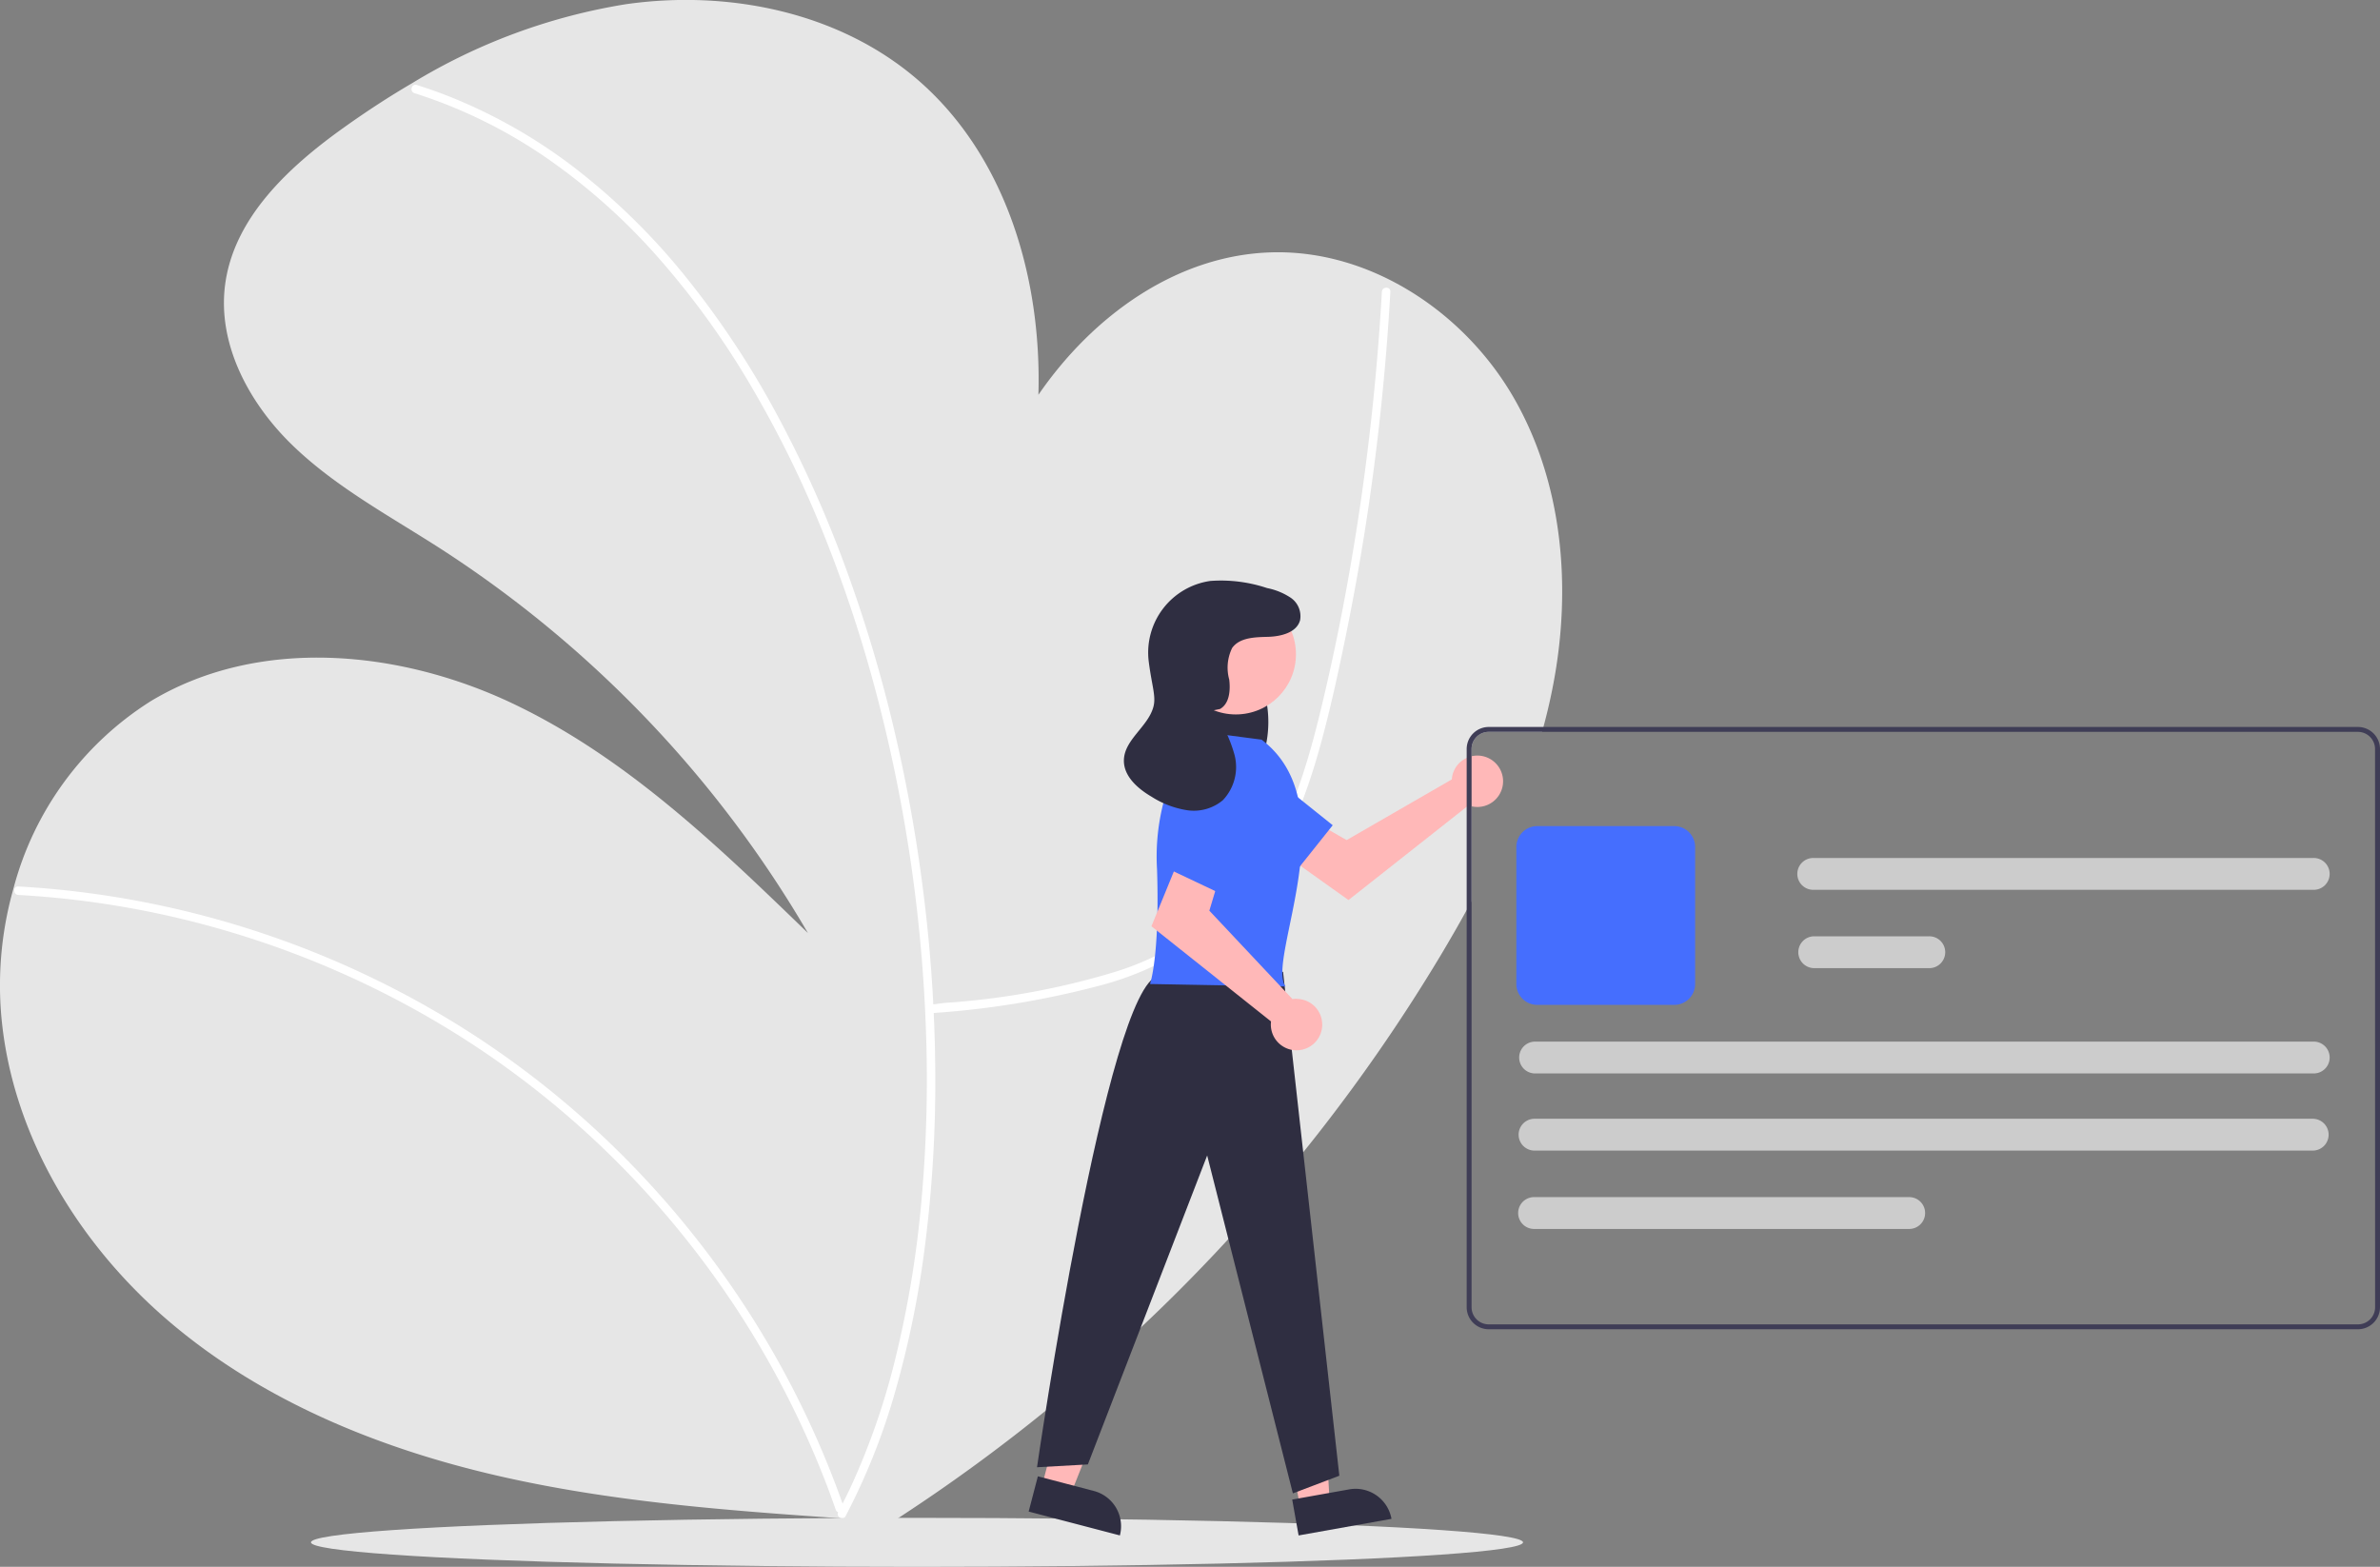 <svg xmlns="http://www.w3.org/2000/svg" width="156.076" height="102.75" viewBox="0 0 156.076 102.75"><rect x="0" y="0" width="156.076" height="102.75" fill="#808080" stroke="none"/><defs><style>.a{fill:#e6e6e6;}.b{fill:#fff;}.c{fill:#ffb8b8;}.d{fill:#456efe;}.e{fill:#2f2e41;}.f{fill:#3f3d56;}.g{fill:#ccc;}</style></defs><g transform="translate(-611.394 -437.25)"><path class="a" d="M215.871,174.918q-.27,1.419-.647,2.808c-.027.108-.058.214-.088.321h-3.5a1.125,1.125,0,0,0-1.124,1.124v9.975c-.106.2-.214.393-.321.589-.556,1.012-1.134,2.012-1.725,3a114.03,114.03,0,0,1-39.13,39.108l.951-2.145-1.047-.072c-7.587-.519-15.2-1.094-22.609-2.8-7.751-1.784-15.333-4.878-21.408-10.009s-10.53-12.461-11.149-20.39a23.264,23.264,0,0,1,.814-8.095,20.785,20.785,0,0,1,9.026-12.31c7.052-4.231,16.252-3.369,23.686.151s13.483,9.342,19.391,15.065a74.9,74.9,0,0,0-24.232-25.294c-3.3-2.113-6.805-4-9.612-6.733s-4.875-6.572-4.379-10.46c.564-4.409,4.175-7.756,7.793-10.336,1.445-1.031,2.937-2.009,4.475-2.908a38.751,38.751,0,0,1,13.994-5.174c6.717-.965,13.972.5,19.121,4.918,5.8,4.979,8.181,13.01,7.955,20.692,3.574-5.2,9.087-9.174,15.312-9.342,6.463-.173,12.607,3.91,15.844,9.508S217.081,168.567,215.871,174.918Z" transform="translate(497.385 307.197)"/><path class="b" d="M492.322,295.141a57.538,57.538,0,0,0,10.951-1.761,20.157,20.157,0,0,0,9.508-5.441c2.722-2.958,4.192-6.8,5.229-10.624.578-2.132,1.053-4.294,1.5-6.457q.729-3.52,1.3-7.071,1.128-7.068,1.611-14.219.058-.868.107-1.737c.02-.357-.536-.356-.556,0q-.4,7.049-1.427,14.043c-.678,4.581-1.545,9.142-2.645,13.642-.932,3.811-2.139,7.682-4.529,10.855a18.187,18.187,0,0,1-8.975,6.082,49.579,49.579,0,0,1-11.025,2.006c-.456.043-.591.084-1.047.124-.353.031-.357.587,0,.556Z" transform="translate(180.043 208.554)"/><path class="b" d="M120.091,492.653a60.215,60.215,0,0,1,14.082,2.482,60.857,60.857,0,0,1,13.115,5.709,59.375,59.375,0,0,1,11.044,8.315,60.788,60.788,0,0,1,14.8,22.255q.293.773.565,1.553c.117.335.654.191.536-.148a60.8,60.8,0,0,0-5.9-12.266,61.592,61.592,0,0,0-8.462-10.661,60.046,60.046,0,0,0-10.8-8.622,61.326,61.326,0,0,0-27.229-9.052q-.874-.073-1.751-.121c-.357-.02-.356.536,0,.556Z" transform="translate(492.504 3.287)"/><path class="b" d="M282.255,165.219a32.727,32.727,0,0,1,8.591,4.2,40.346,40.346,0,0,1,7.334,6.513,53.993,53.993,0,0,1,6.073,8.369,71.4,71.4,0,0,1,4.829,9.817,88.83,88.83,0,0,1,3.516,10.677,100.386,100.386,0,0,1,3.216,22.375,88.885,88.885,0,0,1-.318,10.762,68.551,68.551,0,0,1-1.616,9.908,46.81,46.81,0,0,1-2.915,8.568q-.433.938-.919,1.85c-.168.315.311.6.48.28a42.826,42.826,0,0,0,3.281-8.258,63.948,63.948,0,0,0,1.957-9.715,84.5,84.5,0,0,0,.647-10.741,98.536,98.536,0,0,0-.672-11.286,101.652,101.652,0,0,0-1.957-11.277,92.023,92.023,0,0,0-3.273-10.983,76.423,76.423,0,0,0-4.551-10.107,58.594,58.594,0,0,0-5.835-8.808,43.452,43.452,0,0,0-7.129-7.065,34.474,34.474,0,0,0-8.36-4.822q-1.1-.438-2.229-.791c-.342-.108-.488.429-.148.536Z" transform="translate(356.318 278.139)"/><ellipse class="a" cx="39.742" cy="1.606" rx="39.742" ry="1.606" transform="translate(631.787 536.788)"/><path class="c" d="M652.8,439.939a1.682,1.682,0,0,0-.038.263l-6.9,3.979-1.677-.965-1.787,2.34,3.587,2.556,7.869-6.208a1.685,1.685,0,1,0-1.056-1.966Z" transform="translate(53.84 48.161)"/><path class="d" d="M604.644,441.649l5.431,3.871,2.429-3.046-5.28-4.236a2.14,2.14,0,0,0-3.081.427h0A2.14,2.14,0,0,0,604.644,441.649Z" transform="translate(86.287 48.894)"/><path class="c" d="M425.519,568.558l1.9.5,2.831-7.108-2.811-.737Z" transform="translate(254.201 -33.848)"/><path class="e" d="M0,0H6.187V2.39H2.39A2.39,2.39,0,0,1,0,0H0Z" transform="matrix(-0.967, -0.253, 0.253, -0.967, 684.834, 537.94)"/><path class="c" d="M523.962,573.654l1.938-.346-.413-7.64-2.86.511Z" transform="translate(172.686 -37.587)"/><path class="e" d="M0,0H6.187V2.39H2.39A2.39,2.39,0,0,1,0,0H0Z" transform="translate(702.645 536.853) rotate(169.872)"/><path class="e" d="M603.5,393.033a1.849,1.849,0,0,1,1.1,1.167,8.143,8.143,0,0,1,.434,1.833,7.382,7.382,0,0,1-.02,3.506,2.254,2.254,0,0,1-2.656,1.616,3.624,3.624,0,0,1-2.123-2.825,6.843,6.843,0,0,1,.47-4.028,3.275,3.275,0,0,1,1.228-1.577,1.212,1.212,0,0,1,1.617.337" transform="translate(89.334 86.851)"/><path class="e" d="M553.64,526.948l3.69,33.045-3.047,1.157-5.62-22.159-7.824,20.261-3.335.185s4.576-31.526,7.968-32.242Z" transform="translate(141.895 -25.968)"/><circle class="c" cx="3.944" cy="3.944" r="3.944" transform="translate(688.492 476.213)"/><path class="d" d="M590.981,429.222l-4.262-.556a14.205,14.205,0,0,0-2.594,9.08c.185,5.744-.463,7.5-.463,7.5l8.886.161C591.263,443.645,596.636,433.5,590.981,429.222Z" transform="translate(103.146 56.533)"/><path class="c" d="M593.754,491.742a1.689,1.689,0,0,0-.265.023l-5.452-5.8.556-1.853-2.687-1.2-1.668,4.077,7.844,6.24a1.685,1.685,0,1,0,1.672-1.478Z" transform="translate(102.664 11.005)"/><path class="d" d="M593.111,439.238l-2.525,6.173,3.521,1.668,2.916-6.109a2.14,2.14,0,0,0-1.121-2.9h0A2.139,2.139,0,0,0,593.111,439.238Z" transform="translate(97.336 48.774)"/><path class="e" d="M579.309,375.446c.618-.357.684-1.216.6-1.925a2.937,2.937,0,0,1,.192-2.077c.5-.691,1.5-.705,2.347-.728s1.888-.272,2.108-1.094a1.466,1.466,0,0,0-.613-1.468,4.307,4.307,0,0,0-1.551-.635,9.528,9.528,0,0,0-3.72-.468,4.743,4.743,0,0,0-4.04,5.3c.2,1.582.494,2.273.3,2.97-.358,1.3-1.9,2.134-1.931,3.481-.024,1.054.907,1.867,1.815,2.4a6.091,6.091,0,0,0,2.328.884,2.968,2.968,0,0,0,2.342-.653,3.156,3.156,0,0,0,.766-2.992,9.155,9.155,0,0,0-1.4-2.9" transform="translate(112.096 108.296)"/><path class="f" d="M771.449,426.948h-57A1.447,1.447,0,0,0,713,428.393V465a1.447,1.447,0,0,0,1.445,1.445h57A1.447,1.447,0,0,0,772.894,465V428.393A1.447,1.447,0,0,0,771.449,426.948ZM772.573,465a1.125,1.125,0,0,1-1.124,1.124h-57A1.125,1.125,0,0,1,713.321,465V428.393a1.125,1.125,0,0,1,1.124-1.124h57a1.125,1.125,0,0,1,1.124,1.124Z" transform="translate(-5.424 57.975)"/><path class="d" d="M743.634,479.165h-8.992a1.367,1.367,0,0,1-1.365-1.365v-8.992a1.367,1.367,0,0,1,1.365-1.365h8.992A1.366,1.366,0,0,1,745,468.808V477.8A1.367,1.367,0,0,1,743.634,479.165Z" transform="translate(-22.443 23.982)"/><path class="g" d="M786.119,589.04H735.057a1.044,1.044,0,0,1,0-2.087h51.063a1.044,1.044,0,0,1,0,2.088Z" transform="translate(-23.063 -76.337)"/><path class="g" d="M786.336,557.54H735.274a1.044,1.044,0,0,1,0-2.087h51.063a1.044,1.044,0,1,1,0,2.087Z" transform="translate(-23.244 -49.896)"/><path class="g" d="M856.818,514.53h-7.547a1.044,1.044,0,0,1,0-2.087h7.547a1.044,1.044,0,1,1,0,2.087Z" transform="translate(-118.936 -13.792)"/><path class="g" d="M882.031,482.54H849.274a1.044,1.044,0,1,1,0-2.087h32.757a1.044,1.044,0,1,1,0,2.087Z" transform="translate(-118.939 13.062)"/><path class="g" d="M759.659,621.041h-24.6a1.044,1.044,0,0,1,0-2.088h24.6a1.044,1.044,0,1,1,0,2.088Z" transform="translate(-23.063 -103.199)"/></g></svg>